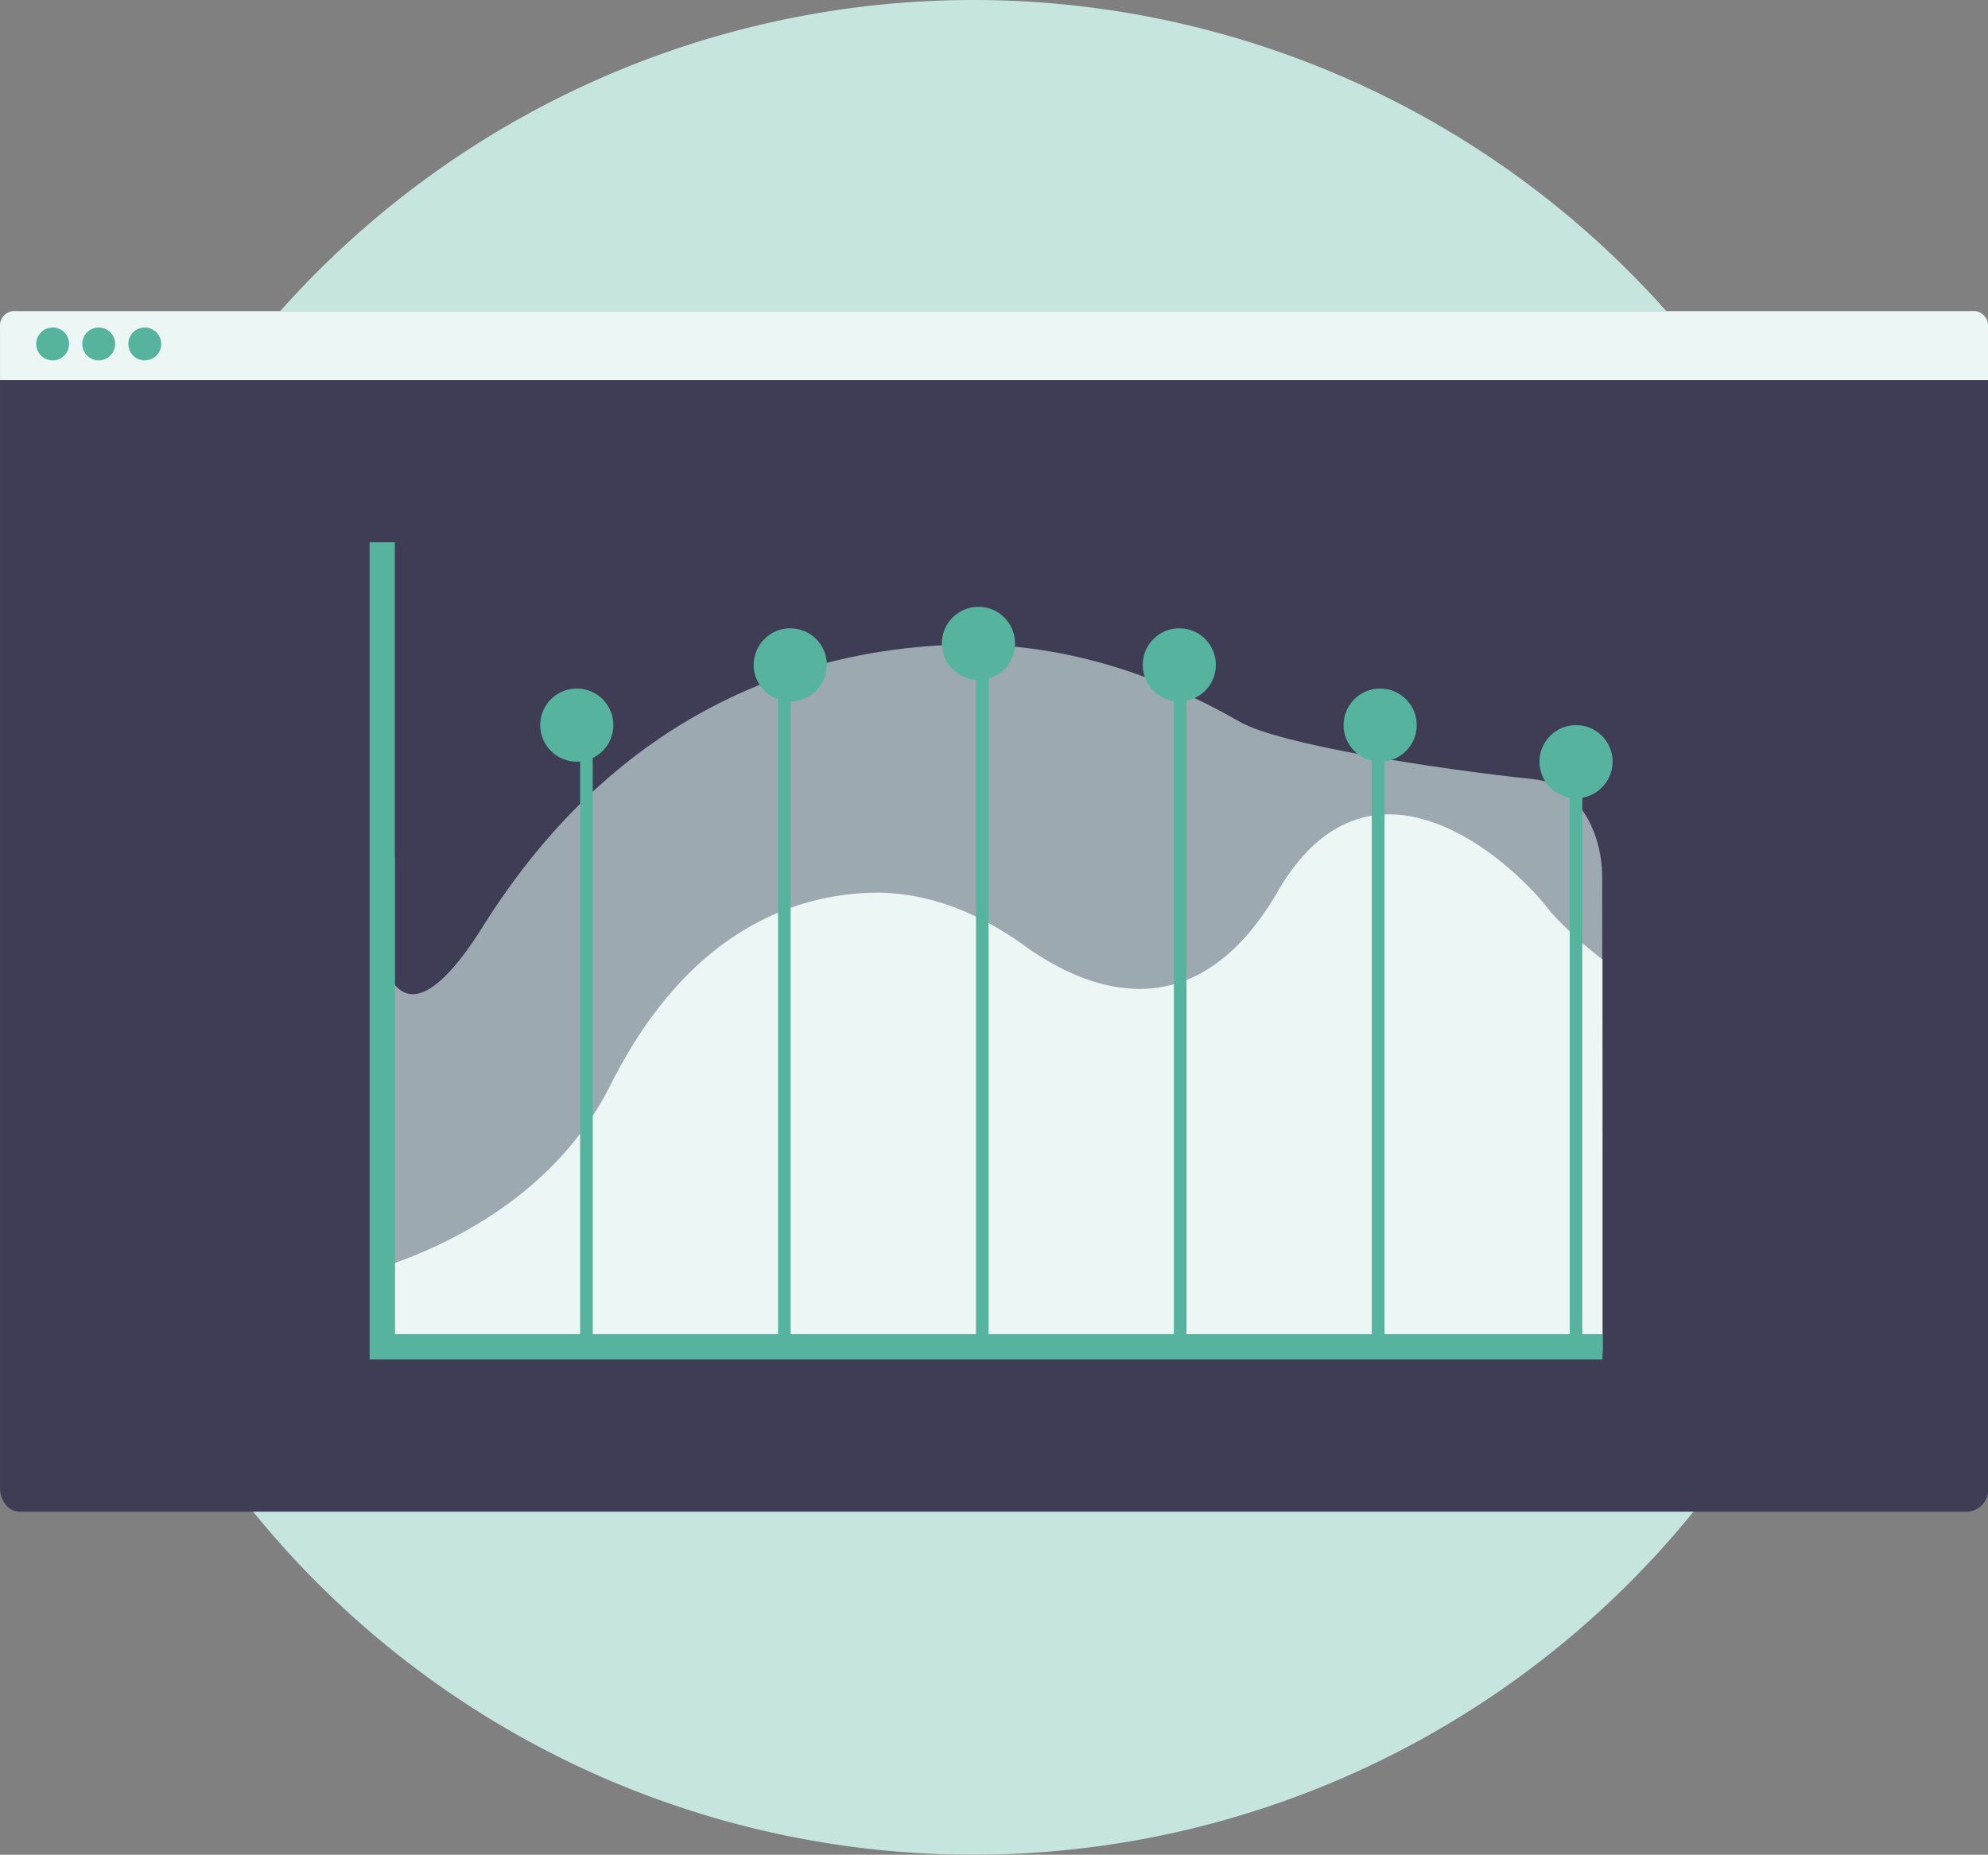 <svg xmlns="http://www.w3.org/2000/svg" width="157.547" height="147" viewBox="0 0 157.547 147">
  <rect x="0" y="0" width="157.547" height="147" fill="#808080" stroke="none"/>
  <g id="Group_2457" data-name="Group 2457" transform="translate(-87.368)">
    <path id="Path_2177" data-name="Path 2177" d="M73.5,0A73.5,73.5,0,1,1,0,73.5,73.5,73.5,0,0,1,73.5,0Z" transform="translate(91)" fill="#c6e5de"/>
    <g id="Group_2262" data-name="Group 2262" transform="translate(6062.959 645.345)">
      <path id="Path_2267" data-name="Path 2267" d="M393.207,263.38v91.4a1.742,1.742,0,0,1-1.558,1.88H237.216a1.435,1.435,0,0,1-1.1-.551,2.091,2.091,0,0,1-.455-1.329v-91.4a2.091,2.091,0,0,1,.455-1.329,1.435,1.435,0,0,1,1.1-.551H391.649A1.742,1.742,0,0,1,393.207,263.38Z" transform="translate(-6211.25 -882.192)" fill="#3f3d56"/>
      <path id="Path_2268" data-name="Path 2268" d="M393.207,262.754v4.221H235.66v-4.221a1.162,1.162,0,0,1,1.04-1.254H392.168A1.162,1.162,0,0,1,393.207,262.754Z" transform="translate(-6211.25 -882.192)" fill="#ecf6f4"/>
      <circle id="Ellipse_220" data-name="Ellipse 220" cx="1.304" cy="1.304" r="1.304" transform="translate(-5972.723 -619.389)" fill="#56b39d"/>
      <circle id="Ellipse_221" data-name="Ellipse 221" cx="1.304" cy="1.304" r="1.304" transform="translate(-5969.072 -619.389)" fill="#56b39d"/>
      <circle id="Ellipse_222" data-name="Ellipse 222" cx="1.304" cy="1.304" r="1.304" transform="translate(-5965.422 -619.389)" fill="#56b39d"/>
      <path id="Path_2269" data-name="Path 2269" d="M448.537,403.174v15.69l-96.62.07-.088-31.365c1.02,4.018,3.539,4.74,7.974-2.346,10.838-17.3,25.571-21.849,36.976-22.326,7.8-.329,15.591,1.825,23.023,6.1,3.087,1.781,15.285,3.7,23.335,4.552,3.03.319,5.368,3.693,5.375,7.754Z" transform="translate(-6297.132 -957.128)" fill="#d9eee9" opacity="0.609"/>
      <path id="Path_2270" data-name="Path 2270" d="M448.537,426.018V457.2H351.83v-6.779c2.765-.931,13.106-4.511,18.063-14.4,5.931-11.837,13.993-14.95,20.231-15.276,4.275-.227,8.53,1.241,12.593,4.172,4.57,3.3,13.379,7.272,20.071-4.271,7.4-12.762,18.774-2.245,21.657,1.622A31.262,31.262,0,0,0,448.537,426.018Z" transform="translate(-6297.132 -995.316)" fill="#ecf6f4"/>
      <path id="Path_2271" data-name="Path 2271" d="M265.83,251.28v63.763h96.707" transform="translate(-6211.132 -853.648)" fill="none" stroke="#56b39d" stroke-miterlimit="10" stroke-width="2"/>
      <g id="Group_2262-2" data-name="Group 2262" transform="translate(-5944.803 -594.354)">
        <line id="Line_383" data-name="Line 383" y1="38.871" transform="translate(0 16.877)" fill="none" stroke="#56b39d" stroke-miterlimit="10" stroke-width="1"/>
        <line id="Line_384" data-name="Line 384" y1="49.269" transform="translate(15.685 6.479)" fill="none" stroke="#56b39d" stroke-miterlimit="10" stroke-width="1"/>
        <line id="Line_385" data-name="Line 385" y1="54.215" transform="translate(31.371 1.533)" fill="none" stroke="#56b39d" stroke-miterlimit="10" stroke-width="1"/>
        <line id="Line_386" data-name="Line 386" y1="55.748" transform="translate(47.056)" fill="none" stroke="#56b39d" stroke-miterlimit="10" stroke-width="1"/>
        <line id="Line_387" data-name="Line 387" y1="54.043" transform="translate(62.741 1.705)" fill="none" stroke="#56b39d" stroke-miterlimit="10" stroke-width="1"/>
        <line id="Line_388" data-name="Line 388" y1="47.736" transform="translate(78.426 8.012)" fill="none" stroke="#56b39d" stroke-miterlimit="10" stroke-width="1"/>
        <line id="Line_389" data-name="Line 389" y1="44.498" transform="translate(94.111 11.25)" fill="none" stroke="#56b39d" stroke-miterlimit="10" stroke-width="1"/>
      </g>
      <circle id="Ellipse_224" data-name="Ellipse 224" cx="2.899" cy="2.899" r="2.899" transform="translate(-5932.78 -590.774)" fill="#56b39d"/>
      <circle id="Ellipse_225" data-name="Ellipse 225" cx="2.899" cy="2.899" r="2.899" transform="translate(-5915.863 -595.548)" fill="#56b39d"/>
      <circle id="Ellipse_226" data-name="Ellipse 226" cx="2.899" cy="2.899" r="2.899" transform="translate(-5900.948 -597.253)" fill="#56b39d"/>
      <circle id="Ellipse_227" data-name="Ellipse 227" cx="2.899" cy="2.899" r="2.899" transform="translate(-5885.031 -595.548)" fill="#56b39d"/>
      <circle id="Ellipse_228" data-name="Ellipse 228" cx="2.899" cy="2.899" r="2.899" transform="translate(-5869.114 -590.774)" fill="#56b39d"/>
      <circle id="Ellipse_229" data-name="Ellipse 229" cx="2.899" cy="2.899" r="2.899" transform="translate(-5853.591 -587.875)" fill="#56b39d"/>
    </g>
  </g>
</svg>
